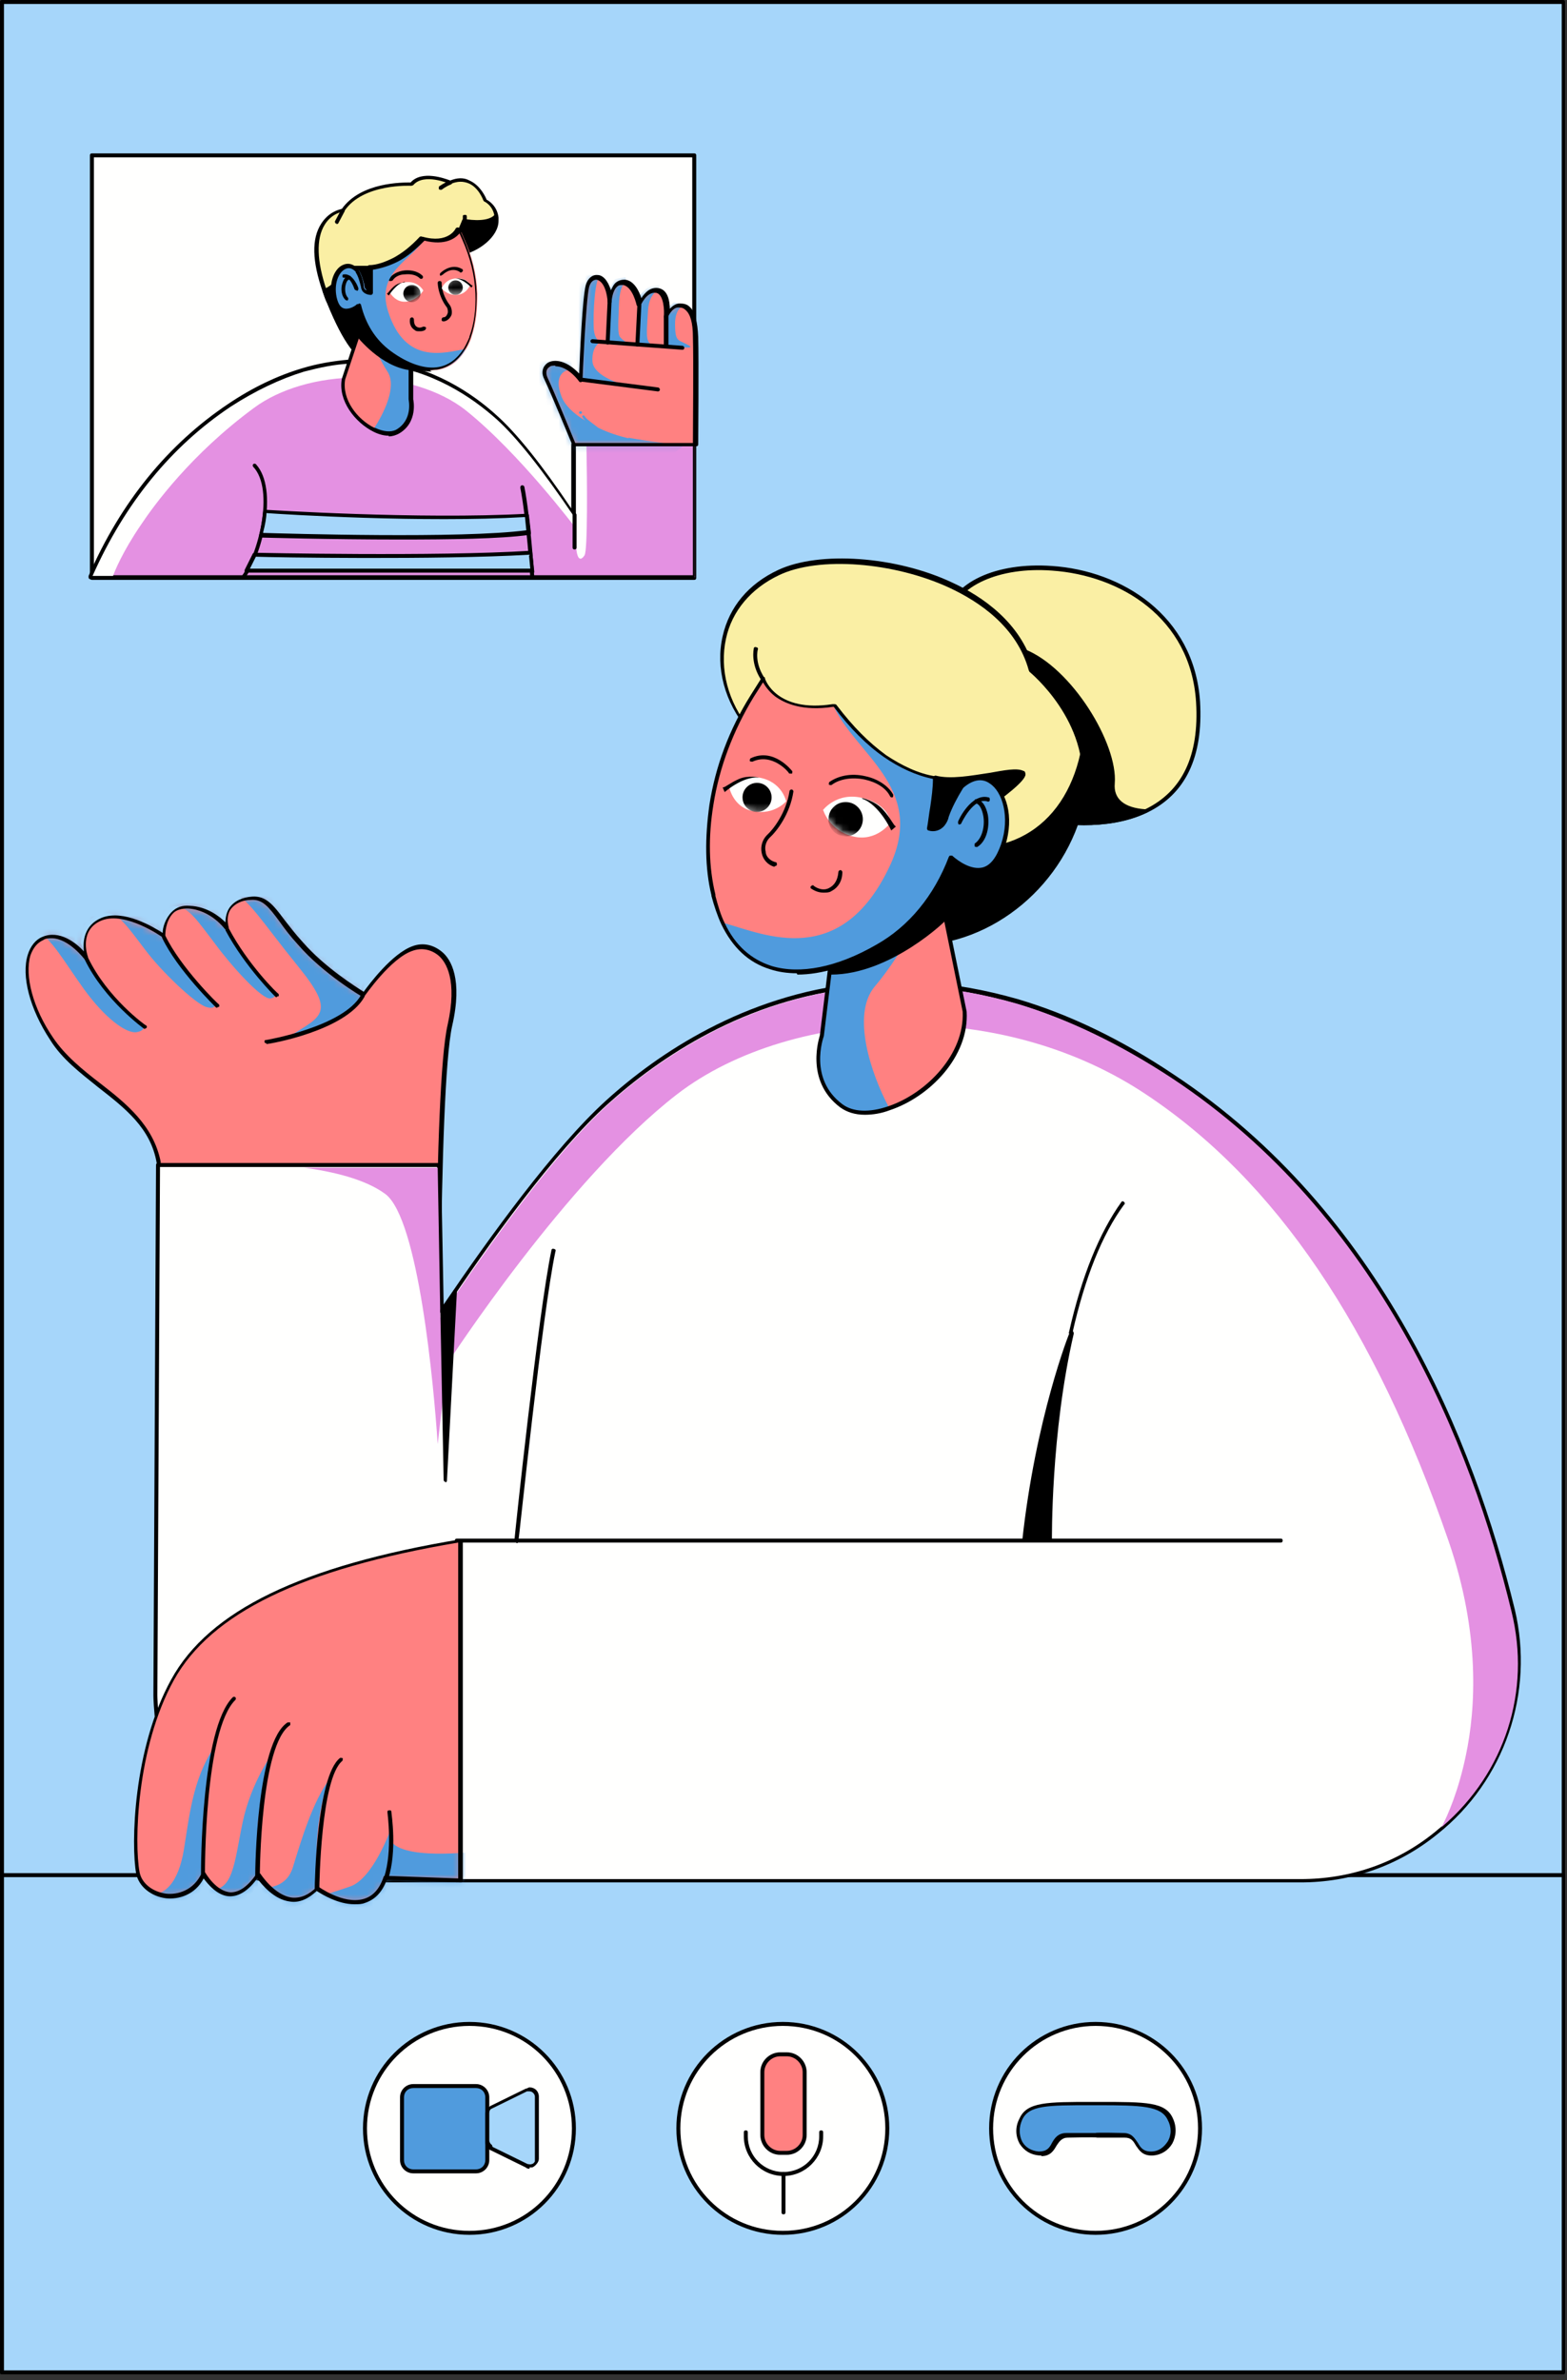 <svg width="237" height="360" viewBox="0 0 237 360" fill="none" xmlns="http://www.w3.org/2000/svg">
<rect x="0" y="0" width="237" height="360" fill="#333333" stroke="none"/>
<path d="M236.4 0.3H0.3V358.8H236.4V0.3Z" fill="#A6D6FA"/>
<path d="M236.4 359.1H0.3C0.1 359.1 0 359 0 358.8V0.3C0 0.1 0.1 0 0.3 0H236.4C236.6 0 236.7 0.1 236.7 0.3V358.8C236.7 359 236.6 359.1 236.4 359.1ZM0.6 358.5H236.2V0.6H0.6V358.5Z" fill="black"/>
<path d="M236.4 283.6H0.3V358.8H236.4V283.6Z" fill="#A6D6FA"/>
<path d="M236.4 359.1H0.3C0.1 359.1 0 359 0 358.8V283.6C0 283.4 0.1 283.3 0.3 283.3H236.4C236.6 283.3 236.7 283.4 236.7 283.6V358.8C236.7 359 236.6 359.1 236.4 359.1ZM0.6 358.5H236.2V283.9H0.6V358.5Z" fill="black"/>
<mask id="mask0_7_2174" style="mask-type:luminance" maskUnits="userSpaceOnUse" x="3" y="135" width="66" height="87">
<path d="M24 175.8V221.7L66.2 221.3C66.2 221.3 65.7 165 68 155.2C70.2 145.3 65.8 142.4 62.4 143.6C59 144.8 55 150.6 55 150.6C55 150.6 49.3 147.3 45.4 142.9C41.5 138.5 40.7 135.8 38.1 136C35.5 136.2 33.7 137.8 34.4 140.6C34.4 140.6 32.3 137.6 28.5 137.4C24.7 137.2 24.7 141.7 24.7 141.7C24.7 141.7 19.1 137.7 15.3 139.1C11.5 140.6 13 145 13 145C13 145 9.7 140.5 6.3 142C2.9 143.5 3.1 150.2 7.7 157.2C12.3 164.2 22.3 166.9 23.9 175.9L24 175.8Z" fill="white"/>
</mask>
<g mask="url(#mask0_7_2174)">
<path d="M44 156.6C48.6 153.7 50.8 153.2 45.2 146.3C39.6 139.4 37.4 135.6 35.2 135.2C33 134.8 32.8 137.5 32.8 137.5L34.9 141.5C34.9 141.5 37.5 145.5 38.8 147.1C40.1 148.6 41.2 149.9 41.2 149.9C41.2 149.9 42.2 150.8 40.9 151C39.6 151.2 35 146.1 32.5 142.7C29.9 139.3 28.7 137.4 26.8 137.1C24.9 136.8 23.9 139.5 23.9 139.5L24.3 140.6L25.4 142.8C25.4 142.8 27.8 146.4 29 147.8C30.2 149.2 32.5 151.6 32.5 151.6C32.5 151.6 32.9 152.8 31.2 152.3C29.5 151.8 24.3 146.8 22 143.7C19.6 140.6 18.1 138.2 16.2 138.1C14.3 138 12.6 140 12.6 140L12.2 142.6L14.1 146.6C14.1 146.6 16.4 149.9 18.3 152C20.2 154.1 21.5 154.9 21.5 154.9C21.5 154.9 22.3 155.8 20.7 156.1C19.1 156.4 15.8 153.9 12.7 149.6C9.6 145.3 7.6 141.6 5.6 141C3.6 140.5 17.5 129.8 17.5 129.8C17.5 129.8 19.3 125.8 29.3 128.5L39.4 131.1L47.6 135.2L55.4 147.5L54.9 149.6C54.9 149.6 54.9 150.7 54.1 151.5C53.3 152.3 49 155.7 44 156.5" fill="#FF8181"/>
</g>
<path d="M24 175.8V221.7L66.2 221.3C66.2 221.3 65.7 165 68 155.2C70.2 145.3 65.8 142.4 62.4 143.6C59 144.8 55 150.6 55 150.6C55 150.6 49.3 147.3 45.4 142.9C41.5 138.5 40.7 135.8 38.1 136C35.5 136.2 33.7 137.8 34.4 140.6C34.4 140.6 32.3 137.6 28.5 137.4C24.7 137.2 24.7 141.7 24.7 141.7C24.7 141.7 19.1 137.7 15.3 139.1C11.5 140.6 13 145 13 145C13 145 9.7 140.5 6.3 142C2.9 143.5 3.1 150.2 7.7 157.2C12.3 164.2 22.3 166.9 23.9 175.9L24 175.8Z" fill="#FF8181"/>
<mask id="mask1_7_2174" style="mask-type:luminance" maskUnits="userSpaceOnUse" x="3" y="135" width="66" height="87">
<path d="M24 175.8V221.7L66.2 221.3C66.2 221.3 65.7 165 68 155.2C70.2 145.3 65.8 142.4 62.4 143.6C59 144.8 55 150.6 55 150.6C55 150.6 49.3 147.3 45.4 142.9C41.5 138.5 40.7 135.8 38.1 136C35.5 136.2 33.7 137.8 34.4 140.6C34.4 140.6 32.3 137.6 28.5 137.4C24.7 137.2 24.7 141.7 24.7 141.7C24.7 141.7 19.1 137.7 15.3 139.1C11.5 140.6 13 145 13 145C13 145 9.7 140.5 6.3 142C2.9 143.5 3.1 150.2 7.7 157.2C12.3 164.2 22.3 166.9 23.9 175.9L24 175.8Z" fill="white"/>
</mask>
<g mask="url(#mask1_7_2174)">
<path d="M44 156.6C48.6 153.7 50.8 153.2 45.2 146.3C39.6 139.4 37.4 135.6 35.2 135.2C33 134.8 32.8 137.5 32.8 137.5L34.9 141.5C34.9 141.5 37.5 145.5 38.8 147.1C40.1 148.6 41.2 149.9 41.2 149.9C41.2 149.9 42.2 150.8 40.9 151C39.6 151.2 35 146.1 32.5 142.7C29.9 139.3 28.7 137.4 26.8 137.1C24.9 136.8 23.9 139.5 23.9 139.5L24.3 140.6L25.4 142.8C25.4 142.8 27.8 146.4 29 147.8C30.2 149.2 32.5 151.6 32.5 151.6C32.5 151.6 32.9 152.8 31.2 152.3C29.5 151.8 24.3 146.8 22 143.7C19.6 140.6 18.1 138.2 16.2 138.1C14.3 138 12.6 140 12.6 140L12.2 142.6L14.1 146.6C14.1 146.6 16.4 149.9 18.3 152C20.2 154.1 21.5 154.9 21.5 154.9C21.5 154.9 22.3 155.8 20.7 156.1C19.1 156.4 15.8 153.9 12.7 149.6C9.6 145.3 7.6 141.6 5.6 141C3.6 140.5 17.5 129.8 17.5 129.8C17.5 129.8 19.3 125.8 29.3 128.5L39.4 131.1L47.6 135.2L55.4 147.5L54.9 149.6C54.9 149.6 54.9 150.7 54.1 151.5C53.3 152.3 49 155.7 44 156.5" fill="#509BDD"/>
</g>
<path d="M40.3 157.8C40.2 157.8 40 157.7 40 157.6C40 157.4 40 157.3 40.2 157.3C40.3 157.3 51.9 155.3 54.6 150.5C54.6 150.4 54.9 150.3 55 150.4C55.1 150.4 55.2 150.7 55.1 150.8C52.2 155.9 40.8 157.9 40.3 157.9V157.8Z" fill="black"/>
<path d="M41.9 150.8C41.9 150.8 41.8 150.8 41.7 150.8C41.7 150.8 37.1 146.3 34.1 140.7C34.1 140.6 34.1 140.4 34.2 140.3C34.3 140.3 34.5 140.3 34.6 140.4C37.5 145.9 42 150.3 42.1 150.3C42.2 150.4 42.2 150.6 42.1 150.7C42.1 150.7 42 150.7 41.9 150.7V150.8Z" fill="black"/>
<path d="M32.9 152.4H32.7C32.7 152.4 26.8 146.7 24.5 141.8C24.5 141.7 24.5 141.5 24.6 141.4C24.7 141.4 24.9 141.4 25 141.5C27.3 146.3 33 151.9 33.1 151.9C33.2 152 33.2 152.2 33.1 152.3C33.1 152.3 33 152.3 32.9 152.3V152.4Z" fill="black"/>
<path d="M22 155.6C22 155.6 21.9 155.6 21.8 155.6C21.8 155.6 15.8 151.3 12.8 145.1C12.8 145 12.8 144.8 12.9 144.7C13 144.7 13.2 144.7 13.3 144.8C16.2 150.9 22 155.1 22.1 155.1C22.2 155.1 22.3 155.4 22.1 155.5L21.9 155.6H22Z" fill="black"/>
<path d="M23.9 222H23.7C23.7 222 23.7 221.9 23.7 221.8V175.9C22.8 170.6 18.9 167.6 14.8 164.4C12.2 162.3 9.4 160.2 7.6 157.3C4.5 152.6 3.2 147.6 4.2 144.4C4.6 143.1 5.4 142.1 6.4 141.7C9 140.6 11.5 142.6 12.7 143.9C12.5 142.4 12.7 139.9 15.4 138.8C18.7 137.5 23.2 140.2 24.6 141.1C24.6 140.3 25 138.9 26 137.9C26.7 137.2 27.6 136.9 28.7 137C31.3 137.1 33.2 138.6 34.1 139.5C34.1 138.7 34.3 137.9 34.7 137.3C35.4 136.3 36.6 135.7 38.2 135.6C40.2 135.5 41.3 136.8 43 139.1C43.8 140.1 44.6 141.2 45.8 142.5C49.1 146.3 53.9 149.3 55 150C55.8 148.9 59.3 144.2 62.4 143.1C64 142.5 65.6 142.9 66.9 144C68.2 145.1 70 148.1 68.4 155.1C66.2 164.8 66.6 220.6 66.6 221.2C66.6 221.4 66.5 221.5 66.3 221.5L24.1 221.9L23.9 222ZM7.8 141.9C7.4 141.9 6.9 141.9 6.5 142.2C5.6 142.6 5 143.4 4.6 144.5C3.7 147.6 5 152.5 8 156.9C9.8 159.6 12.5 161.8 15.1 163.8C19.1 166.9 23.2 170.2 24.3 175.7V221.3L65.9 220.9C65.9 216 65.5 164.5 67.7 155C69.2 148.3 67.5 145.5 66.3 144.5C65.2 143.6 63.8 143.3 62.4 143.8C59.1 144.9 55.2 150.6 55.1 150.7C55.1 150.8 54.8 150.9 54.7 150.7C54.7 150.7 48.9 147.3 45.1 142.9C43.9 141.6 43 140.4 42.3 139.4C40.6 137.1 39.7 136 38 136.1C36.6 136.1 35.5 136.7 34.9 137.5C34.4 138.2 34.3 139.2 34.6 140.3C34.6 140.4 34.6 140.6 34.4 140.6C34.3 140.6 34.1 140.6 34 140.5C34 140.5 31.9 137.6 28.4 137.4C27.5 137.4 26.7 137.6 26.2 138.1C25 139.3 25 141.3 25 141.4C25 141.5 25 141.6 24.8 141.7C24.8 141.7 24.6 141.7 24.5 141.7C24.5 141.7 19 137.8 15.4 139.2C11.9 140.6 13.2 144.5 13.3 144.7C13.3 144.8 13.3 145 13.2 145.1C13.1 145.1 12.9 145.1 12.8 145.1C12.8 145.1 10.4 141.9 7.8 141.9Z" fill="black"/>
<path d="M23.5 256.4C23.5 256.4 23.7 284.5 42.1 284.5H196.7C204.6 284.5 211.6 281.8 217.2 277.4C226.8 269.7 232 256.8 228.8 243.7C222.3 217 208.2 183.3 177.4 162.9C169.1 157.4 161.3 153.8 153.9 151.6C148.8 150.1 143.9 149.3 139.2 149C135.9 148.8 132.8 148.9 129.7 149.2C113.6 150.8 100.6 158.9 91.8 166.9C84.2 173.8 74.7 186.6 66.8 198.4L66.4 176.3H23.9L23.5 256.5V256.4Z" fill="#FFFFFE"/>
<path d="M196.7 284.7H42.1C23.9 284.7 23.2 257.5 23.2 256.4L23.6 176.2C23.6 176 23.7 175.9 23.9 175.9H66.4C66.6 175.9 66.7 176 66.7 176.2L67.1 197.3C74.1 187 83.8 173.6 91.6 166.5C99.5 159.3 112.6 150.5 129.7 148.7C132.8 148.4 136 148.3 139.2 148.5C144 148.8 149 149.7 153.9 151.1C161.7 153.4 169.6 157.2 177.5 162.5C209 183.3 222.9 218 229.1 243.4C232.1 256 227.6 269.3 217.4 277.4C211.5 282.2 204.3 284.7 196.7 284.7ZM23.8 256.4C23.8 257 24.3 284.2 42.1 284.2H196.7C204.2 284.2 211.2 281.8 217 277.1C227.1 269 231.5 256.2 228.5 243.7C222.4 218.4 208.5 183.8 177.2 163.1C169.3 157.9 161.4 154.1 153.7 151.8C148.8 150.4 143.9 149.5 139.1 149.2C135.9 149 132.8 149.1 129.7 149.4C112.7 151.1 99.8 159.9 91.9 167C83.9 174.2 73.9 188.1 67 198.5C67 198.6 66.8 198.7 66.7 198.6C66.6 198.6 66.5 198.4 66.5 198.3L66.1 176.5H24.2L23.8 256.4Z" fill="black"/>
<path d="M218.2 276.2C227.6 268.1 231.6 255.8 228.6 243.7C222.5 218.4 208.6 183.8 177.3 163.1C169.4 157.9 161.5 154.1 153.8 151.8C148.9 150.4 144 149.5 139.2 149.2C138.1 149.2 136.9 149.1 135.8 149.1C133.8 149.1 131.8 149.2 129.8 149.4C112.9 151.1 99.9 159.9 92 167C85.7 172.7 77.1 183.6 67.1 198.5L66.6 199.3L66.2 176.6H46C50.3 177.2 55.2 178.3 58.3 180.6C63.3 184.4 65.6 209.4 66.2 218.4L67.6 206.3C67.8 206 85.7 178.4 102.4 165.5C111.1 158.8 123.8 155 137.1 155C150.4 155 163.1 158.7 173.3 165.5C192.9 178.5 207.9 200.6 219.1 233.1C223.9 247.1 223.2 258.4 221.7 265.5C220.6 270.8 219 274.5 218 276.4L218.2 276.2Z" fill="#E491E2"/>
<path d="M78.1 233.3C77.9 233.3 77.8 233.1 77.8 233C77.8 232.7 81.4 198.6 83.4 189.1C83.4 188.9 83.6 188.8 83.8 188.9C84 188.9 84.1 189.1 84 189.3C82 198.7 78.5 232.8 78.4 233.1C78.4 233.3 78.3 233.4 78.1 233.4V233.3Z" fill="black"/>
<path d="M143.3 93.1L153.3 114.7L157.5 123.9C157.5 123.9 166.4 126 173.3 122.7C178 120.5 181.7 115.7 181.1 106.2C179.6 82.6 145.7 81.4 143.3 93.2V93.1Z" fill="#FAEFA4"/>
<path d="M163.9 124.8C160.2 124.8 157.4 124.2 157.4 124.2C157.4 124.2 157.2 124.2 157.2 124L143 93.3C143 93.3 143 93.2 143 93.1C144 88.1 150.6 85 159.1 85.6C169.6 86.3 180.6 93 181.5 106.1C182 114.5 179.3 120.1 173.5 122.9C170.4 124.4 166.9 124.8 164 124.8H163.9ZM157.7 123.6C158.9 123.8 166.9 125.4 173.2 122.4C178.8 119.7 181.4 114.3 180.9 106.2C180.1 93.4 169.4 87 159.1 86.3C151.2 85.7 144.7 88.6 143.7 93.2L157.8 123.7L157.7 123.6Z" fill="black"/>
<path d="M153.2 114.7L157.4 123.9C157.4 123.9 166.3 126 173.2 122.7C170.7 122.5 168 121.6 168.2 118.5C168.7 112.7 161.7 101.3 154.8 98.5L153.2 114.8V114.7Z" fill="black"/>
<path d="M163.9 124.8C160.2 124.8 157.4 124.2 157.4 124.2C157.4 124.2 157.2 124.2 157.2 124L153 114.9C153 114.9 153 114.8 153 114.7L154.6 98.4C154.6 98.4 154.6 98.2 154.7 98.2C154.7 98.2 154.9 98.2 155 98.2C162.1 101 169.1 112.5 168.6 118.5C168.4 120.8 170 122.2 173.3 122.4C173.4 122.4 173.5 122.5 173.6 122.6C173.6 122.7 173.6 122.9 173.4 122.9C170.3 124.4 166.8 124.8 163.9 124.8ZM157.7 123.6C158.8 123.8 166.1 125.2 172.2 122.8C169.3 122.3 167.8 120.8 168 118.4C168.4 112.8 161.8 101.8 155.1 98.9L153.5 114.7L157.6 123.7L157.7 123.6Z" fill="black"/>
<path d="M113.3 110.3C113.3 110.3 122.6 134 132.9 140.8C134.6 141.9 136.4 142.6 138.1 142.6C150.3 142.6 161 133 163.6 121.3C163.7 120.7 163.8 120.1 163.9 119.5C165.2 108.7 155.9 101.3 155.9 101.3C152 86.6 127.5 82 117.7 86.6C107.9 91.2 106.7 102.4 113.3 110.3Z" fill="#FAEFA4"/>
<path d="M138.2 142.9C136.5 142.9 134.7 142.3 132.8 141C122.7 134.3 113.7 112.1 113.1 110.4C109.6 106.2 108.2 101 109.3 96.2C110.3 91.8 113.2 88.3 117.7 86.2C123.9 83.3 135.5 84.1 144 88.1C148.6 90.2 154.4 94.2 156.3 100.9C157.2 101.7 165.6 109.1 164.3 119.3C164.3 119.8 164.2 120.4 164 121.1C161.3 133.4 150.2 142.7 138.2 142.7V142.9ZM113.5 110.1C113.5 110.1 113.5 110.1 113.5 110.2C113.5 110.4 122.9 133.9 133 140.6C134.7 141.8 136.4 142.3 138.1 142.4C149.8 142.4 160.6 133.3 163.3 121.3C163.5 120.6 163.5 120.1 163.6 119.6C164.9 109.1 155.8 101.7 155.7 101.6C155.7 101.6 155.7 101.6 155.6 101.4C153.8 94.8 148.1 91 143.6 88.9C135.2 85 123.8 84.1 117.8 87C113.6 89 110.7 92.4 109.8 96.6C108.8 101.2 110.1 106.2 113.4 110.2L113.5 110.1Z" fill="black"/>
<path d="M141.4 117.6C145.8 118.7 152.6 115.9 154.6 116.8C156.6 117.7 139.6 128.2 139.6 128.2L137.1 123.3L141.4 117.5V117.6Z" fill="black"/>
<path d="M139.6 128.6C139.6 128.6 139.5 128.6 139.4 128.4L136.9 123.5C136.9 123.4 136.9 123.3 136.9 123.2L141.2 117.4C141.2 117.4 141.4 117.3 141.5 117.3C143.8 117.9 146.9 117.3 149.6 116.9C151.9 116.5 153.8 116.1 154.8 116.6C155 116.6 155.1 116.9 155.1 117.1C155.2 119 142.4 127 139.8 128.6C139.8 128.6 139.7 128.6 139.6 128.6ZM137.5 123.4L139.7 127.9C147.1 123.3 154.5 118.1 154.5 117.1C153.7 116.7 151.7 117.1 149.7 117.5C147 118 144 118.5 141.6 118L137.6 123.5L137.5 123.4Z" fill="black"/>
<path d="M132.5 139L132.9 140.9C134.6 142 136.4 142.7 138.1 142.7C150.3 142.7 161 133.1 163.6 121.4C163.7 120.8 163.8 113.7 163.9 113.1C161.9 125.1 152.5 130.9 141.5 127.8L132.5 139.1V139Z" fill="black"/>
<path d="M138.2 142.9C136.5 142.9 134.7 142.3 132.8 141.1C132.8 141.1 132.7 141 132.7 140.9L132.3 139.1C132.3 139.1 132.3 139.1 132.3 139V138.8L141.3 127.5C141.3 127.5 141.5 127.4 141.6 127.4C146.8 128.9 151.9 128.3 155.8 125.8C159.9 123.2 162.6 118.6 163.6 112.9C163.6 112.7 163.8 112.6 163.9 112.7C164.1 112.7 164.2 112.9 164.2 113C164.2 113.2 164.2 114.5 164.2 115.9C164.2 118.9 164.1 121 164 121.4C161.3 133.7 150.2 143 138.2 143V142.9ZM133.2 140.6C134.9 141.7 136.6 142.3 138.2 142.3C149.9 142.3 160.7 133.2 163.4 121.2C163.4 120.9 163.5 118 163.6 116C162.3 120.5 159.7 124.1 156.2 126.3C152.2 128.9 147 129.5 141.7 128L132.9 139L133.3 140.6H133.2Z" fill="black"/>
<path d="M143.7 129.8C143.2 129.3 142.9 129 142.8 129L143 128.8C143 128.8 143.3 129.2 143.8 129.6L143.6 129.8H143.7Z" fill="black"/>
<path d="M134.5 167.6C131.7 168.5 129 168.5 127.3 167.2C121.9 163.2 124.3 156.6 124.3 156.6L126 142.5L139.6 133.6L141.7 132.3L145.9 152.9C146.3 159.7 140.2 165.5 134.5 167.5V167.6Z" fill="#FF8181"/>
<path d="M134.5 167.6C131.7 168.5 129 168.5 127.3 167.2C121.9 163.2 124.3 156.6 124.3 156.6L126 142.5L139.6 133.6L141.1 134.9C141.1 134.9 137 143.7 132.3 149.2C128.7 153.5 131.8 162.5 134.4 167.4L134.5 167.6Z" fill="#509BDD"/>
<path d="M143 138.8C143 138.8 134.6 147.2 125.5 147.1L126 142.6L142 133.7L143 138.8Z" fill="black"/>
<path d="M125.5 147.4H125.2L125.8 142.4L142.3 133.2L143.4 138.9H143.3C143.3 139.1 134.7 147.4 125.7 147.4H125.5ZM126.3 142.8L125.8 146.8C134 146.7 141.6 139.6 142.7 138.7L141.8 134.2L126.3 142.9V142.8Z" fill="black"/>
<path d="M130.8 168.6C129.3 168.6 128.1 168.2 127.1 167.5C121.6 163.4 124 156.7 124 156.6L125.7 142.6C125.7 142.6 125.7 142.4 125.8 142.4L141.5 132.2C141.5 132.2 141.7 132.2 141.8 132.2C141.9 132.2 142 132.3 142 132.4L146.2 153C146.6 159.8 140.6 165.9 134.6 167.9C133.3 168.4 132 168.6 130.8 168.6ZM126.3 142.8L124.6 156.7C124.5 157 122.3 163.2 127.4 167C129 168.2 131.5 168.3 134.4 167.3C140.2 165.3 145.9 159.4 145.6 153L141.5 132.9L126.3 142.8Z" fill="black"/>
<path d="M107.9 135.4C108.3 137 108.8 138.4 109.4 139.7C113.7 148.7 123.1 148.7 132.7 143.2C138.1 140.1 141.8 135.2 143.8 129.7C145.6 131.2 149.6 133.9 151.6 127.8C153.8 121.2 149.7 115.3 145.7 118.7C145.6 118.8 145.4 118.9 145.3 119.1C144.4 120.5 143.7 121.9 143.2 123.4C143.1 123.8 142.9 124.3 142.7 124.6C142.2 125.2 141.3 125.6 140.5 125.3C140.7 124.2 140.8 123.1 141 122C141.2 120.5 141.4 119 141.4 117.5C138.7 117 136.1 115.8 133.9 114.2C130.9 112.1 128.5 109.4 126.3 106.6C126.2 106.6 126.1 106.6 126 106.6C117.2 107.9 115.5 102.5 115.5 102.5L113.8 105.2C110.7 110.2 108.6 115.8 107.7 121.6C107 125.8 106.9 130.5 108 135.3L107.9 135.4Z" fill="#FF8181"/>
<path d="M124.4 122.6C124.4 122.6 126.5 119.7 130.5 120.7C134.5 121.7 134.7 124.4 134.7 124.4C134.7 124.4 132.6 127.4 129 126.5C125.4 125.6 124.5 122.5 124.5 122.5L124.4 122.6Z" fill="#FFFFFE"/>
<mask id="mask2_7_2174" style="mask-type:luminance" maskUnits="userSpaceOnUse" x="124" y="120" width="11" height="7">
<path d="M124.4 122.6C124.4 122.6 126.5 119.7 130.5 120.7C134.5 121.7 134.7 124.4 134.7 124.4C134.7 124.4 132.6 127.4 129 126.5C125.4 125.6 124.5 122.5 124.5 122.5L124.4 122.6Z" fill="white"/>
</mask>
<g mask="url(#mask2_7_2174)">
<path d="M127.9 126.5C129.336 126.5 130.5 125.336 130.5 123.9C130.5 122.464 129.336 121.3 127.9 121.3C126.464 121.3 125.3 122.464 125.3 123.9C125.3 125.336 126.464 126.5 127.9 126.5Z" fill="black"/>
</g>
<path d="M117.1 131.1C116.1 130.8 115.4 130 115.2 129C115 128 115.3 127 116 126.3C117 125.4 118.9 122.9 119.4 119.7C119.4 119.5 119.6 119.4 119.7 119.4C119.9 119.4 120 119.6 120 119.7C119.5 123.1 117.5 125.7 116.4 126.7C115.9 127.2 115.6 128 115.8 128.8C115.8 129.3 116.2 130.1 117.3 130.4C117.5 130.4 117.5 130.6 117.5 130.8C117.5 130.9 117.3 131 117.2 131L117.1 131.1Z" fill="black"/>
<path d="M124.5 135C123.9 135 123.3 134.8 122.7 134.4C122.6 134.4 122.5 134.1 122.7 134C122.8 133.9 123 133.8 123.1 134C123.8 134.5 124.7 134.7 125.4 134.3C126.2 133.9 126.7 133.1 126.8 131.9C126.8 131.7 127 131.6 127.1 131.6C127.3 131.6 127.4 131.8 127.4 131.9C127.4 133.3 126.7 134.3 125.7 134.8C125.4 135 125 135 124.6 135H124.5Z" fill="black"/>
<path d="M134.9 120.6C134.8 120.6 134.7 120.6 134.6 120.4C134 119.2 132.6 118.3 130.8 117.9C128.9 117.5 127 117.8 125.8 118.7C125.7 118.8 125.5 118.7 125.4 118.7C125.3 118.6 125.4 118.4 125.4 118.3C126.8 117.3 128.8 116.9 130.9 117.4C132.8 117.8 134.4 118.9 135.1 120.2C135.1 120.3 135.1 120.5 135 120.6C135 120.6 135 120.6 134.9 120.6Z" fill="black"/>
<path d="M119.5 117C119.5 117 119.3 117 119.3 116.9C119.3 116.8 116.8 113.8 113.8 115.2C113.7 115.2 113.5 115.2 113.4 115.1C113.4 115 113.4 114.8 113.5 114.7C117 113 119.7 116.5 119.8 116.6C119.9 116.7 119.8 116.9 119.8 117C119.8 117 119.7 117 119.6 117H119.5Z" fill="black"/>
<path d="M130.4 120.7C130.4 120.7 132.3 121.1 133.5 122.4C134.7 123.7 135.1 124.8 135.5 125L134.8 125.6C134.8 125.6 133 121.7 130.4 120.8V120.7Z" fill="black"/>
<path d="M118.9 121.2C118.9 121.2 118.3 118.2 114.8 117.6C111.4 117 110.3 119.1 110.3 119.1C110.3 119.1 110.9 122.2 114 122.7C117.1 123.3 118.9 121.2 118.9 121.2Z" fill="#FFFFFE"/>
<mask id="mask3_7_2174" style="mask-type:luminance" maskUnits="userSpaceOnUse" x="110" y="117" width="9" height="6">
<path d="M118.9 121.2C118.9 121.2 118.3 118.2 114.8 117.6C111.4 117 110.3 119.1 110.3 119.1C110.3 119.1 110.9 122.2 114 122.7C117.1 123.3 118.9 121.2 118.9 121.2Z" fill="white"/>
</mask>
<g mask="url(#mask3_7_2174)">
<path d="M114.5 122.8C115.715 122.8 116.7 121.815 116.7 120.6C116.7 119.385 115.715 118.4 114.5 118.4C113.285 118.4 112.3 119.385 112.3 120.6C112.3 121.815 113.285 122.8 114.5 122.8Z" fill="black"/>
</g>
<path d="M114.8 117.6C114.8 117.6 113.2 117.2 111.8 117.8C110.4 118.4 109.7 119.1 109.3 119.1L109.6 119.8C109.6 119.8 112.3 117.4 114.7 117.6H114.8Z" fill="black"/>
<path d="M145.1 125.9C145.1 125.9 145 125.9 144.9 125.9C144.7 125.8 144.6 125.5 144.7 125.3C145.9 122.8 146.8 121.6 147.9 121.2C148.5 121 149.1 121.1 149.7 121.4C149.9 121.5 150 121.8 149.9 122C149.8 122.2 149.5 122.3 149.3 122.2C148.9 122 148.6 121.9 148.3 122C147.5 122.2 146.7 123.4 145.7 125.6C145.7 125.8 145.5 125.9 145.3 125.9H145.1Z" fill="black"/>
<path d="M109.4 139.7C113.7 148.7 123.1 148.7 132.7 143.2C138.1 140.1 141.8 135.2 143.8 129.7C145.6 131.2 149.6 133.9 151.6 127.8C153.8 121.2 149.7 115.3 145.7 118.7C145.6 118.8 145.4 118.9 145.3 119.1C144.4 120.5 143.7 121.9 143.2 123.4C143.1 123.8 142.9 124.3 142.7 124.6C142.2 125.2 141.3 125.6 140.5 125.3C140.7 124.2 140.8 123.1 141 122C141.2 120.5 141.4 119 141.4 117.5C138.7 117 136.1 115.8 133.9 114.2C130.9 112.1 128.5 109.4 126.3 106.6C126.2 106.6 126.1 106.6 126 106.6C129.2 114 140 119 134.7 130.7C127.3 146.8 115.6 141.3 109.5 139.6L109.4 139.7Z" fill="#509BDD"/>
<path d="M145.2 124.7C145.2 124.7 145.2 124.7 145.1 124.7C144.9 124.7 144.9 124.5 144.9 124.3C144.9 124.1 146.9 119.9 149.5 120.6C149.7 120.6 149.7 120.8 149.7 121C149.7 121.2 149.5 121.3 149.3 121.2C147.2 120.6 145.4 124.5 145.4 124.5C145.4 124.6 145.2 124.7 145.1 124.7H145.2Z" fill="black"/>
<path d="M147.7 128.1C147.7 128.1 147.5 128.1 147.4 128C147.4 127.9 147.4 127.7 147.4 127.6C148.6 126.8 149 124.8 148.7 123.3C148.5 122.3 148.1 121.6 147.6 121.5C147.4 121.5 147.3 121.3 147.4 121.1C147.4 120.9 147.6 120.8 147.8 120.9C148.6 121.1 149.1 121.9 149.4 123.2C149.7 124.9 149.3 127.2 147.8 128.1C147.8 128.1 147.7 128.1 147.6 128.1H147.7Z" fill="black"/>
<path d="M115.4 102.9C115.4 102.9 115.2 102.9 115.1 102.8C113.5 100.3 114 98.2 114 98.1C114 97.9 114.2 97.8 114.4 97.9C114.6 97.9 114.7 98.1 114.6 98.3C114.6 98.3 114.1 100.2 115.6 102.5C115.6 102.6 115.6 102.8 115.6 102.9C115.6 102.9 115.5 102.9 115.4 102.9Z" fill="black"/>
<path d="M120.5 147.2C119.1 147.2 117.7 147 116.5 146.6C113.2 145.6 110.8 143.3 109.1 139.8C108.5 138.5 108 137 107.6 135.5C107.6 135.5 107.6 135.5 107.6 135.4C106.6 131.3 106.6 126.7 107.3 121.7C108.2 115.9 110.3 110.3 113.5 105.2L115.2 102.5C115.2 102.5 115.4 102.3 115.5 102.4C115.6 102.4 115.7 102.4 115.7 102.6C115.7 102.8 117.5 107.8 125.9 106.5H126C126 106.5 126.1 106.5 126.2 106.5C126.3 106.5 126.4 106.5 126.5 106.6C129 109.9 131.4 112.3 134 114.2C136.4 115.8 138.9 117 141.4 117.4C141.5 117.4 141.6 117.5 141.6 117.7C141.6 119.2 141.4 120.8 141.2 122.2C141 123.2 140.9 124.2 140.8 125.2C141.4 125.2 142 125 142.4 124.5C142.6 124.2 142.7 123.8 142.9 123.5C143.4 121.9 144.2 120.4 145.1 119C145.3 118.8 145.4 118.7 145.6 118.6C147 117.4 148.6 117.2 150 118.1C152.1 119.5 153.5 123.4 152 128C151.3 130.2 150.2 131.5 148.8 131.9C147 132.4 145.1 131.2 144 130.3C141.7 136.1 137.9 140.7 132.9 143.6C128.5 146.1 124.3 147.4 120.6 147.4L120.5 147.2ZM108.2 135.5C108.6 137 109 138.4 109.6 139.6C111.2 143 113.6 145.1 116.7 146.1C121 147.4 126.6 146.3 132.5 142.9C137.5 140.1 141.3 135.4 143.5 129.6C143.5 129.6 143.6 129.4 143.7 129.4C143.7 129.4 143.9 129.4 144 129.4C145 130.3 146.9 131.6 148.6 131.2C149.8 130.9 150.7 129.7 151.4 127.7C152.8 123.6 151.6 119.7 149.7 118.5C148.6 117.7 147.3 117.9 146 118.9C145.9 119 145.7 119.1 145.6 119.3C144.8 120.6 144 122.1 143.5 123.5C143.4 124 143.2 124.4 142.9 124.8C142.3 125.6 141.3 125.9 140.4 125.6C140.3 125.6 140.2 125.4 140.2 125.3C140.4 124.2 140.5 123.1 140.7 122C140.9 120.6 141.1 119.2 141.1 117.8C138.6 117.3 136 116.1 133.7 114.5C131.1 112.7 128.6 110.2 126.1 106.9C126.1 106.9 126.1 106.9 126 106.9C121.4 107.6 118.7 106.4 117.2 105.3C116.2 104.5 115.7 103.7 115.4 103.2L114 105.4C110.9 110.5 108.8 116 107.9 121.7C107.1 126.6 107.2 131.2 108.2 135.3C108.2 135.3 108.2 135.3 108.2 135.4V135.5Z" fill="black"/>
<path d="M69.1 284.7C68.9 284.7 68.8 284.6 68.8 284.4V233C68.8 232.8 68.9 232.7 69.1 232.7H193.7C193.9 232.7 194 232.8 194 233C194 233.2 193.9 233.3 193.7 233.3H69.4V284.4C69.4 284.6 69.3 284.7 69.1 284.7Z" fill="black"/>
<path d="M69.7 233C45.8 237 31.8 243.6 26.1 254.1C20.3 264.6 20.1 279.2 20.9 283.3C21.7 287.4 28.6 288.5 30.8 283.5C30.8 283.5 34.6 290.3 39 283.6C39 283.6 43.3 290.5 48 285.6C48 285.6 55.7 291.3 58.4 284L69.7 284.4V232.9C69.767 232.9 69.8 232.9 69.8 232.9L69.7 233Z" fill="#FF8181"/>
<mask id="mask4_7_2174" style="mask-type:luminance" maskUnits="userSpaceOnUse" x="20" y="232" width="50" height="56">
<path d="M69.7 233C45.8 237 31.8 243.6 26.1 254.1C20.3 264.6 20.1 279.2 20.9 283.3C21.7 287.4 28.6 288.5 30.8 283.5C30.8 283.5 34.6 290.3 39 283.6C39 283.6 43.3 290.5 48 285.6C48 285.6 55.7 291.3 58.4 284L69.7 284.4V232.9C69.767 232.9 69.8 232.9 69.8 232.9L69.7 233Z" fill="white"/>
</mask>
<g mask="url(#mask4_7_2174)">
<path d="M58.9 278C60.1 281.6 72.2 280 72.2 280L70.1 287.8L58.2 286.1L58.9 278Z" fill="#509BDD"/>
<path d="M59 276.9C59 276.9 56.4 284.1 53 285.3C49.6 286.5 47.9 286.8 47.9 286.8L52.9 291.3L58 289.2L59 276.8" fill="#509BDD"/>
<path d="M49.9 269C47.3 272.4 45.5 278.5 44.3 282.4C43.1 286.3 38.9 285.4 38.9 285.4L42.8 289L47.9 287.2C47.9 287.2 47.6 281.5 48.1 276.6C48.6 271.8 49.8 269 49.8 269" fill="#509BDD"/>
<path d="M41.4 264.9C41.4 264.9 38 269.4 36.7 275.6C35.4 281.8 35.3 286.5 31.2 285.7C27.1 284.8 35.9 288.6 35.9 288.6L39 285.3C39 285.3 38.7 280.6 39 275.8C39.4 271 41.3 264.9 41.3 264.9" fill="#509BDD"/>
<path d="M32.3 264.4C29.1 269.2 28.6 275 27.8 279.8C27 284.6 24.9 287.2 21.9 286.3C18.9 285.4 22.8 288.6 22.8 288.6L29.2 287.5L30.8 285.4C30.8 285.4 30.3 281.9 30.6 277.3C30.8 272.6 32.3 264.4 32.3 264.4Z" fill="#509BDD"/>
</g>
<path d="M30.7 283.7C30.5 283.7 30.4 283.6 30.4 283.4C30.4 282.5 30.4 261.5 35.2 256.7C35.3 256.6 35.5 256.6 35.6 256.7C35.7 256.8 35.7 257 35.6 257.1C30.9 261.7 31 283.1 31 283.4C31 283.6 30.9 283.7 30.7 283.7Z" fill="black"/>
<path d="M38.9 283.9C38.8 283.9 38.6 283.8 38.6 283.6C38.6 282.8 38.8 263.5 43.5 260.5C43.6 260.5 43.8 260.5 43.9 260.5C43.9 260.6 43.9 260.8 43.9 260.9C39.4 263.8 39.3 283.3 39.3 283.5C39.3 283.7 39.2 283.8 39 283.8L38.9 283.9Z" fill="black"/>
<path d="M47.9 285.9C47.7 285.9 47.6 285.8 47.6 285.6C47.6 284.9 47.9 268.7 51.4 265.9C51.5 265.8 51.7 265.9 51.8 265.9C51.9 265.9 51.8 266.2 51.8 266.3C48.5 268.9 48.3 285.4 48.3 285.5C48.3 285.7 48.2 285.8 48 285.8L47.9 285.9Z" fill="black"/>
<path d="M58.3 284.3C58.1 284.3 58.1 284.1 58.1 283.9C59.4 279.9 58.6 274.2 58.6 274.1C58.6 273.9 58.6 273.8 58.9 273.8C59.1 273.8 59.2 273.8 59.2 274.1C59.2 274.3 60.1 280 58.7 284.2C58.7 284.3 58.5 284.4 58.4 284.4L58.3 284.3Z" fill="black"/>
<path d="M53.6 288C51.1 288 48.7 286.5 47.9 286C46.6 287.2 45.3 287.8 43.9 287.6C41.4 287.3 39.6 285 38.9 284.1C37.6 285.9 36.2 286.8 34.8 286.8C32.9 286.8 31.4 284.9 30.8 284.1C29.5 286.6 27 287.3 25.1 287.1C22.8 286.8 21 285.3 20.6 283.4C19.8 279.1 20.1 264.5 25.9 254C31.6 243.6 45.6 236.8 69.7 232.8H69.9C69.9 232.8 70 232.9 70 233V284.5C70 284.5 69.9 284.7 69.8 284.7C69.8 284.7 69.7 284.7 69.6 284.7L58.5 284.3C57.8 286.2 56.7 287.3 55.2 287.8C54.7 288 54.2 288 53.7 288H53.6ZM47.9 285.3C47.9 285.3 48 285.3 48.1 285.3C48.1 285.3 51.9 288.1 55 287.2C56.4 286.8 57.4 285.7 58 283.9C58 283.8 58.1 283.7 58.3 283.7L69.3 284.1V233.3C45.6 237.3 31.9 244 26.3 254.1C20.6 264.4 20.3 278.8 21.1 283.1C21.4 284.8 23 286.1 25.1 286.4C26.9 286.6 29.3 285.9 30.5 283.3C30.5 283.2 30.6 283.1 30.8 283.1C30.9 283.1 31 283.1 31.1 283.3C31.1 283.3 32.7 286.1 34.9 286.2C36.2 286.2 37.5 285.3 38.8 283.4C38.8 283.4 38.9 283.3 39.1 283.3C39.2 283.3 39.3 283.3 39.4 283.4C39.4 283.4 41.5 286.7 44.2 287C45.5 287.1 46.7 286.6 47.9 285.4C47.9 285.4 48 285.4 48.1 285.4L47.9 285.3Z" fill="black"/>
<path d="M66.9 198.2L67.4 223.8L68.9 195.3L66.9 198.2Z" fill="black"/>
<path d="M67.4 224.1C67.2 224.1 67.1 224 67.1 223.8L66.6 198.3C66.6 198.3 66.6 198.2 66.6 198.1L68.6 195.2C68.6 195.1 68.8 195 68.9 195.1C69 195.1 69.1 195.3 69.1 195.4L67.6 223.9C67.6 224.1 67.5 224.2 67.3 224.2L67.4 224.1ZM67.2 198.3L67.5 215.4L68.5 196.3L67.2 198.3Z" fill="black"/>
<path d="M158.6 233C158.6 233 158.4 216.9 162 201.5C162 201.5 156.9 214.3 154.9 233H158.7H158.6Z" fill="black"/>
<path d="M158.6 233.3H154.8H154.6C154.6 233.3 154.6 233.2 154.6 233.1C156.6 214.6 161.7 201.6 161.8 201.5C161.8 201.4 162 201.3 162.2 201.3C162.3 201.3 162.4 201.5 162.4 201.7C158.9 216.8 159.1 233 159.1 233.1V233.3C159.1 233.3 159 233.3 158.9 233.3H158.6ZM155.1 232.7H158.3C158.3 230.6 158.4 218.5 160.7 205.9C159 211.1 156.4 220.7 155.1 232.7Z" fill="black"/>
<path d="M161.9 201.8C161.7 201.8 161.6 201.6 161.7 201.4C163.6 193 166.3 186.4 169.6 181.8C169.6 181.7 169.9 181.6 170 181.8C170.1 181.8 170.2 182.1 170 182.2C166.7 186.7 164.1 193.2 162.2 201.6C162.2 201.7 162 201.8 161.9 201.8Z" fill="black"/>
<path d="M105 23.5H13.9V87.4H105V23.5Z" fill="#FFFFFE"/>
<path d="M105 87.7H13.9C13.7 87.7 13.6 87.6 13.6 87.4V23.5C13.6 23.3 13.7 23.2 13.9 23.2H105C105.2 23.2 105.3 23.3 105.3 23.5V87.4C105.3 87.6 105.2 87.7 105 87.7ZM14.2 87.1H104.7V23.8H14.2V87.1Z" fill="black"/>
<path d="M13.8 87.3H105.1V67.2H88.9C88.9 67.3 86.9 67.3 86.9 67.3V77.9C83.2 72.4 78.8 66.4 75.2 63.2C71 59.4 64.9 55.6 57.3 54.9C55.9 54.8 54.4 54.7 52.9 54.9C50.7 55 48.4 55.4 46 56.1C42.5 57.1 38.8 58.9 34.9 61.4C23.7 68.9 17.4 79.2 13.9 87.3H13.8Z" fill="#E491E2"/>
<path d="M105 87.6H13.7C13.5 87.6 13.4 87.5 13.4 87.3C13.4 87.1 13.4 87.2 13.4 87.1C18.3 75.9 25.4 67.2 34.5 61.1C38.2 58.6 42 56.8 45.7 55.7C48 55 50.4 54.6 52.7 54.4C54.2 54.4 55.7 54.4 57.2 54.5C65.3 55.3 71.5 59.5 75.2 62.9C78.1 65.5 81.9 70.2 86.4 76.9V67.2C86.4 67 86.5 66.9 86.7 66.9H88.7L104.9 66.8H105.1C105.1 66.8 105.1 66.9 105.1 67V87.1C105.1 87.3 105 87.4 104.8 87.4L105 87.6ZM14.3 87H104.8V67.5H87.2V78C87.2 78.1 87.2 78.2 87 78.3C86.9 78.3 86.7 78.3 86.7 78.2C81.9 71.1 78 66.2 75 63.5C71.3 60.2 65.2 56 57.3 55.2C55.8 55.1 54.4 55 52.9 55.2C50.6 55.3 48.3 55.7 46.1 56.4C42.5 57.5 38.8 59.3 35.1 61.7C26.2 67.6 19.2 76.2 14.4 87.1L14.3 87Z" fill="black"/>
<path d="M17.1 87.1C17.3 86.5 18.5 83.5 21.3 79.4C23.3 76.4 28.9 68.7 38.4 61.7C42.3 58.8 48.1 57.1 54.2 57.1C60.3 57.1 66.5 58.9 70.5 62.1C78.6 68.6 87 79.8 87.1 79.9V81.6C87.1 84.3 87.6 84.5 87.8 84.5C88 84.5 88.2 84.3 88.4 84C88.9 83.4 88.8 72.5 88.7 67.5H87.1V78.5L86.8 78.1C82 71 78.1 66.1 75.1 63.4C71.4 60.1 65.3 55.9 57.3 55.1C56.4 55.1 55.4 55 54.5 55C53.6 55 53.4 55 52.9 55C50.6 55.1 48.3 55.6 46 56.2C42.4 57.3 38.6 59.1 34.9 61.5C25.9 67.5 18.9 76.1 14 87.1H17H17.1Z" fill="#FFFFFE"/>
<path d="M80.5 87.6C80.3 87.6 80.2 87.5 80.2 87.3C80.2 87.3 79.6 78.3 78.7 73.8C78.7 73.6 78.7 73.5 78.9 73.4C79.1 73.4 79.2 73.4 79.3 73.6C80.2 78.1 80.8 87.1 80.8 87.2C80.8 87.4 80.7 87.5 80.5 87.5V87.6Z" fill="black"/>
<path d="M36.7 87.6C36.7 87.6 36.6 87.6 36.5 87.6C36.4 87.5 36.4 87.3 36.5 87.2C39 84.1 41.6 74.1 38.3 70.6C38.2 70.5 38.2 70.3 38.3 70.2C38.4 70.1 38.6 70.1 38.7 70.2C42.2 74 39.6 84.3 36.9 87.6C36.9 87.6 36.8 87.7 36.7 87.7V87.6Z" fill="black"/>
<path d="M49.1 44C49.3 44.6 49.5 45.2 49.8 45.8C55.1 59 58.1 53.4 58.1 53.4L69.5 38.1C72.3 37.7 75.1 35.4 75.1 33.2C75.1 31 75.1 32.9 75.1 32.8C74.9 30.9 73.4 30.2 73.4 30.2C73.4 30.2 71.8 25.9 68.1 27.5C68.1 27.5 64 25.7 62.3 27.8C62.3 27.8 54.9 27.3 51.9 31.7C51.9 31.7 45.2 32.5 49.1 43.9V44Z" fill="#FAEFA4"/>
<path d="M56.3 54.9C56.3 54.9 56.3 54.9 56.2 54.9C54.1 54.8 51.9 51.8 49.5 45.9C49.2 45.3 49 44.6 48.8 44.1C47.2 39.5 47.1 36.1 48.6 33.8C49.7 32.1 51.2 31.7 51.7 31.6C54.6 27.5 61 27.6 62.1 27.6C63.8 25.7 67.3 27 68.1 27.3C69.1 26.9 70.1 26.8 71 27.3C72.6 28 73.4 29.7 73.6 30.2C74 30.4 75.2 31.2 75.4 32.9C75.4 33 75.4 33.2 75.4 33.4C75.4 35.8 72.4 38.1 69.7 38.6L58.4 53.8C58.4 53.8 57.7 55.1 56.3 55.1V54.9ZM49.4 44C49.6 44.5 49.8 45.1 50.1 45.7C52.9 52.7 55 54.2 56.2 54.3C57.3 54.3 57.8 53.3 57.9 53.3L69.3 37.9C69.3 37.9 69.4 37.8 69.5 37.8C72.3 37.4 74.8 35.2 74.8 33.2C74.8 31.2 74.8 32.9 74.8 32.8C74.6 31.1 73.3 30.5 73.3 30.5C73.3 30.5 73.2 30.5 73.1 30.3C73.1 30.3 72.4 28.3 70.8 27.7C70 27.4 69.2 27.4 68.2 27.8H68C68 27.8 64.1 26.1 62.5 28C62.5 28 62.3 28.1 62.2 28.1C62.2 28.1 54.9 27.7 52.1 31.9C52.1 31.9 52 32 51.9 32C51.9 32 50.2 32.2 49.1 34C47.8 36.1 47.9 39.5 49.4 43.9V44Z" fill="black"/>
<path d="M49.1 44C49.3 44.6 49.5 45.2 49.8 45.8C55.1 59 58.1 53.4 58.1 53.4L69.5 38.1C72.3 37.7 75.1 35.4 75.1 33.2C75.1 31 75.1 32.9 75.1 32.8C73.8 34.2 70.2 33.5 70.2 33.5C70.2 33.5 69.3 35.9 68.6 37C67.9 38.1 59.7 40.8 58.5 41C57.3 41.2 56.1 40.6 56.1 40.6H52.8C52.8 40.6 50.9 43.4 49.1 44.1V44Z" fill="black"/>
<path d="M56.3 54.9C56.3 54.9 56.3 54.9 56.2 54.9C54.1 54.8 51.9 51.8 49.5 45.9C49.2 45.3 49 44.7 48.8 44.1C48.8 44.1 48.8 44 48.8 43.9C48.8 43.8 48.8 43.7 49 43.7C50.7 43.1 52.6 40.3 52.6 40.3C52.6 40.3 52.7 40.2 52.8 40.2H56.1C56.1 40.2 56.1 40.2 56.2 40.2C56.2 40.2 57.3 40.8 58.4 40.6C59.7 40.4 67.6 37.7 68.3 36.7C69 35.6 69.9 33.3 69.9 33.3C69.9 33.2 70.1 33.1 70.2 33.1C70.2 33.1 73.6 33.8 74.8 32.5C74.8 32.5 75 32.4 75.1 32.5C75.2 32.5 75.3 32.6 75.3 32.7C75.3 32.9 75.3 33 75.3 33.2C75.3 35.6 72.3 37.9 69.6 38.4L58.3 53.6C58.3 53.6 57.6 54.9 56.2 54.9H56.3ZM49.5 44.2C49.7 44.7 49.9 45.2 50.1 45.8C52.9 52.8 55 54.3 56.2 54.4C57.3 54.4 57.8 53.4 57.9 53.4L69.3 38C69.3 38 69.4 37.9 69.5 37.9C72.2 37.5 74.7 35.4 74.8 33.5C73.4 34.3 71.2 34 70.4 33.9C70.2 34.5 69.5 36.3 68.9 37.2C68 38.5 59.6 41.2 58.6 41.4C57.5 41.6 56.4 41.1 56.1 41H53C52.6 41.6 51.1 43.6 49.5 44.4V44.2Z" fill="black"/>
<path d="M54.4 46.3L54.2 46C54.5 45.8 54.6 45.7 54.6 45.7L54.8 45.9C54.8 45.9 54.6 46.1 54.3 46.3H54.4Z" fill="black"/>
<path d="M56.6 65C57.9 65.6 59.2 65.8 60.1 65.2C62.9 63.6 62.1 60.3 62.1 60.3V53.4L56 48.3L55.1 47.5L51.9 57.2C51.3 60.4 53.9 63.6 56.5 64.9L56.6 65Z" fill="#FF8181"/>
<path d="M56.6 65C57.9 65.6 59.2 65.8 60.1 65.2C62.9 63.6 62.1 60.3 62.1 60.3V53.4L56 48.3L55.2 48.8C55.2 48.8 56.7 53.3 58.6 56.2C60.1 58.5 58 62.6 56.5 64.9L56.6 65Z" fill="#509BDD"/>
<path d="M54.2 50.6C54.2 50.6 57.8 55.1 62.2 55.6V53.4L55 48.2L54.2 50.6Z" fill="black"/>
<path d="M62.4 56H62.1C57.6 55.5 54.1 51 53.9 50.8L54.1 50.6H53.8L54.7 47.7L62.3 53.3V56H62.4ZM54.5 50.6C55.1 51.3 58.2 54.7 61.8 55.3V53.6L55.1 48.7L54.5 50.6Z" fill="black"/>
<path d="M58.8 65.9C58.1 65.9 57.3 65.7 56.5 65.3C53.7 63.9 51.1 60.6 51.7 57.3L54.9 47.6C54.9 47.6 55 47.4 55.1 47.4C55.1 47.4 55.3 47.4 55.4 47.4L56.3 48.2L62.4 53.3C62.4 53.3 62.5 53.4 62.5 53.5V60.4C62.5 60.4 63.3 63.9 60.3 65.6C59.9 65.8 59.4 66 58.8 66V65.9ZM56.7 64.7C58 65.3 59.1 65.4 59.9 65C62.5 63.5 61.8 60.5 61.8 60.4V53.6L55.3 48.1L52.2 57.4C51.7 60.4 54 63.4 56.6 64.7H56.7Z" fill="black"/>
<path d="M71.3 51.1C71 51.9 70.7 52.5 70.3 53.1C67.7 57.2 63.2 56.6 58.9 53.4C56.5 51.6 55 49 54.3 46.2C53.4 46.8 51.3 47.9 50.7 44.9C50 41.6 52.3 39 54.1 40.8C54.1 40.8 54.2 40.9 54.3 41C54.7 41.7 54.9 42.4 55.1 43.2C55.1 43.4 55.1 43.6 55.3 43.8C55.5 44.1 55.9 44.3 56.3 44.3C56.3 43.8 56.3 43.2 56.3 42.7C56.3 42 56.3 41.2 56.3 40.5C57.6 40.5 58.9 40 60.1 39.3C61.7 38.5 63 37.3 64.2 36.1C64.2 36.1 64.2 36.1 64.3 36.1C68.5 37.2 69.6 34.7 69.6 34.7L70.2 36.1C71.4 38.7 72.1 41.5 72.2 44.4C72.2 46.5 72.1 48.7 71.3 51V51.1Z" fill="#FF8181"/>
<path d="M64 43.9C64 43.9 63.2 42.4 61.2 42.7C59.2 43 59 44.3 59 44.3C59 44.3 59.9 45.9 61.6 45.6C63.3 45.3 64 43.9 64 44V43.9Z" fill="#FFFFFE"/>
<mask id="mask5_7_2174" style="mask-type:luminance" maskUnits="userSpaceOnUse" x="59" y="42" width="5" height="4">
<path d="M64 43.9C64 43.9 63.2 42.4 61.2 42.7C59.2 43 59 44.3 59 44.3C59 44.3 59.9 45.9 61.6 45.6C63.4 45.4 64 44 64 44V43.9Z" fill="white"/>
</mask>
<g mask="url(#mask5_7_2174)">
<path d="M62.3 45.7C63.018 45.7 63.6 45.118 63.6 44.4C63.6 43.682 63.018 43.1 62.3 43.1C61.582 43.1 61 43.682 61 44.4C61 45.118 61.582 45.7 62.3 45.7Z" fill="black"/>
</g>
<path d="M67.1 48.6C67 48.6 66.8 48.6 66.8 48.4C66.8 48.2 66.8 48.1 67 48C67.5 48 67.6 47.6 67.7 47.4C67.8 47.1 67.7 46.7 67.6 46.5C67.1 45.9 66.3 44.5 66.2 42.8C66.2 42.6 66.3 42.5 66.5 42.5C66.7 42.5 66.8 42.6 66.8 42.8C66.8 44.3 67.6 45.6 68 46.1C68.3 46.5 68.4 47.1 68.3 47.6C68.1 48.1 67.7 48.5 67.2 48.6H67.1Z" fill="black"/>
<path d="M63.4 50.1C63.1 50.1 62.9 50.1 62.7 49.9C62.2 49.6 61.9 49 62 48.3C62 48.1 62.2 48 62.3 48C62.5 48 62.6 48.2 62.6 48.3C62.6 48.8 62.7 49.2 63 49.4C63.3 49.6 63.6 49.6 64 49.4C64.1 49.4 64.3 49.4 64.4 49.5C64.5 49.6 64.4 49.8 64.3 49.9C64 50.1 63.7 50.1 63.5 50.1H63.4Z" fill="black"/>
<path d="M59.1 42.5C59.1 42.5 59 42.5 58.9 42.5C58.8 42.5 58.7 42.2 58.9 42.1C59.3 41.5 60.2 41 61.2 40.9C62.3 40.8 63.3 41.1 63.9 41.7C64 41.8 64 42 63.9 42.1C63.8 42.2 63.6 42.2 63.5 42.1C63 41.6 62.2 41.4 61.2 41.5C60.4 41.5 59.7 41.9 59.4 42.4L59.2 42.5H59.1Z" fill="black"/>
<path d="M66.8 41.7H66.6C66.5 41.6 66.5 41.4 66.6 41.3C67.2 40.7 68.6 39.9 69.9 40.7C70 40.7 70.1 41 69.9 41.1C69.9 41.2 69.6 41.3 69.5 41.1C68.2 40.3 67 41.5 66.9 41.6C66.9 41.6 66.8 41.6 66.7 41.6L66.8 41.7Z" fill="black"/>
<path d="M61.2 42.7C61.2 42.7 60.3 42.7 59.6 43.3C58.9 43.9 58.7 44.4 58.5 44.4L58.8 44.7C58.8 44.7 59.9 42.9 61.2 42.6V42.7Z" fill="black"/>
<path d="M66.8 43.6C66.8 43.6 67.3 42.2 69 42.1C70.7 42 71.1 43.1 71.1 43.1C71.1 43.1 70.6 44.5 69.1 44.6C67.6 44.7 66.8 43.6 66.8 43.6Z" fill="#FFFFFE"/>
<mask id="mask6_7_2174" style="mask-type:luminance" maskUnits="userSpaceOnUse" x="66" y="42" width="6" height="3">
<path d="M66.8 43.6C66.8 43.6 67.3 42.2 69 42.1C70.7 42 71.1 43.1 71.1 43.1C71.1 43.1 70.6 44.5 69.1 44.6C67.6 44.6 66.8 43.6 66.8 43.6Z" fill="white"/>
</mask>
<g mask="url(#mask6_7_2174)">
<path d="M68.9 44.6C69.507 44.6 70 44.107 70 43.5C70 42.892 69.507 42.4 68.9 42.4C68.292 42.4 67.8 42.892 67.8 43.5C67.8 44.107 68.292 44.6 68.9 44.6Z" fill="black"/>
</g>
<path d="M69 42.1C69 42.1 69.8 42.1 70.4 42.4C71 42.8 71.3 43.2 71.5 43.2L71.3 43.5C71.3 43.5 70.1 42.2 68.9 42.1H69Z" fill="black"/>
<path d="M53.9 44.5C53.7 44.5 53.5 44.4 53.5 44.2C53.2 43.2 52.8 42.6 52.6 42.5C52.6 42.5 52.5 42.5 52.3 42.5C52.1 42.5 51.8 42.5 51.7 42.2C51.7 42 51.7 41.7 52 41.6C52.4 41.4 52.7 41.4 53.1 41.6C53.7 41.9 54.1 42.5 54.5 43.9C54.5 44.1 54.5 44.4 54.2 44.5C54.2 44.5 54.2 44.5 54.1 44.5H53.9Z" fill="black"/>
<path d="M70.3 53C67.7 57.1 63.2 56.5 58.9 53.3C56.5 51.5 55 48.9 54.3 46.1C53.4 46.7 51.3 47.8 50.7 44.8C50 41.5 52.3 38.9 54.1 40.7C54.1 40.7 54.2 40.8 54.3 40.9C54.7 41.6 54.9 42.3 55.1 43.1C55.1 43.3 55.1 43.5 55.3 43.7C55.5 44 55.9 44.2 56.3 44.2C56.3 43.7 56.3 43.1 56.3 42.6C56.3 41.9 56.3 41.1 56.3 40.4C57.6 40.4 58.9 39.9 60.1 39.2C61.7 38.4 63 37.2 64.2 36C64.2 36 64.2 36 64.3 36C62.3 39.4 56.8 41.1 58.7 47.1C61.3 55.3 67.3 53.3 70.3 52.8V53Z" fill="#509BDD"/>
<path d="M53.9 43.9C53.8 43.9 53.7 43.9 53.6 43.7C53.6 43.7 53 41.8 52.1 42C51.9 42 51.8 42 51.8 41.8C51.8 41.6 51.8 41.5 52 41.5C53.4 41.3 54.2 43.5 54.2 43.6C54.2 43.8 54.2 43.9 54 44L53.9 43.9Z" fill="black"/>
<path d="M52.5 45.4C52.5 45.4 52.4 45.4 52.3 45.4C51.6 44.8 51.5 43.6 51.8 42.8C52 42.1 52.4 41.7 52.8 41.7C53 41.7 53.1 41.8 53.1 42C53.1 42.2 53 42.3 52.8 42.3C52.6 42.3 52.4 42.6 52.3 43C52.1 43.7 52.2 44.6 52.6 45C52.7 45.1 52.7 45.3 52.6 45.4C52.6 45.4 52.5 45.5 52.4 45.5L52.5 45.4Z" fill="black"/>
<path d="M69.5 35.1C69.5 35.1 69.4 35.1 69.3 35.1C69.2 35 69.2 34.8 69.3 34.7C70.1 33.7 70 32.9 70 32.8C70 32.6 70 32.5 70.3 32.5C70.5 32.5 70.6 32.5 70.6 32.8C70.6 32.8 70.7 33.9 69.8 35.1C69.8 35.1 69.7 35.2 69.6 35.2L69.5 35.1Z" fill="black"/>
<path d="M65.3 56.2C63.3 56.2 61 55.3 58.6 53.6C56.4 52 54.8 49.6 54 46.7C53.4 47.1 52.5 47.4 51.6 47.1C50.9 46.8 50.4 46.1 50.2 44.9C49.7 42.5 50.7 40.6 51.8 40.1C52.6 39.7 53.4 39.9 54.1 40.6C54.1 40.6 54.1 40.6 54.2 40.7C54.6 41.5 54.9 42.3 55 43.1C55 43.4 55 43.5 55.1 43.6C55.1 43.8 55.4 43.9 55.5 43.9C55.5 43.5 55.5 43.1 55.5 42.7C55.5 41.9 55.5 41.1 55.5 40.4C55.5 40.3 55.6 40.2 55.8 40.1C57 40.1 58.3 39.6 59.5 39C60.8 38.3 62.1 37.3 63.5 35.8C63.5 35.8 63.7 35.7 63.8 35.8C63.8 35.8 63.8 35.8 63.9 35.8C67.8 36.9 68.9 34.6 68.9 34.6C68.9 34.5 69.1 34.4 69.2 34.4C69.3 34.4 69.4 34.4 69.5 34.6L70.1 36C71.3 38.7 72 41.5 72.1 44.4C72.1 46.8 71.9 49 71.2 51C70.9 51.8 70.6 52.5 70.2 53C69.2 54.6 67.8 55.6 66.1 55.9C65.7 55.9 65.3 56 65 56L65.3 56.2ZM54.3 45.9C54.3 45.9 54.3 45.9 54.4 45.9C54.4 45.9 54.6 46 54.6 46.1C55.3 49 56.8 51.4 59.1 53.1C61.7 55 64.3 55.9 66.4 55.5C67.9 55.2 69.1 54.3 70.1 52.8C70.4 52.3 70.7 51.7 71 51C71 51 71 51 71 50.9C71.7 49 72 46.8 71.9 44.4C71.8 41.6 71.1 38.9 69.9 36.2L69.5 35.3C68.9 36 67.4 37.2 64.2 36.4C62.8 37.8 61.5 38.9 60.1 39.6C58.9 40.2 57.6 40.6 56.4 40.8C56.4 41.4 56.4 42.1 56.4 42.7C56.4 43.3 56.4 43.8 56.4 44.3C56.4 44.4 56.3 44.6 56.1 44.6C55.6 44.6 55.1 44.4 54.8 44C54.7 43.8 54.6 43.6 54.6 43.4C54.4 42.6 54.2 41.8 53.8 41.2C53.8 41.2 53.8 41.2 53.8 41.1C53.3 40.6 52.8 40.4 52.2 40.7C51.2 41.2 50.5 42.9 50.9 44.9C51.1 45.8 51.4 46.4 51.9 46.6C52.6 46.9 53.6 46.4 54 46C54 46 54.1 46 54.2 46L54.3 45.9Z" fill="black"/>
<path d="M66.6 28.7C66.6 28.7 66.4 28.7 66.4 28.6C66.3 28.5 66.4 28.3 66.4 28.2C66.4 28.2 67.1 27.7 68 27.3C68.2 27.3 68.3 27.3 68.4 27.5C68.4 27.7 68.4 27.8 68.2 27.9C67.4 28.2 66.8 28.7 66.8 28.7C66.8 28.7 66.7 28.7 66.6 28.7Z" fill="black"/>
<path d="M50.9 33.8C50.9 33.8 50.9 33.8 50.8 33.8C50.7 33.8 50.6 33.5 50.7 33.4L51.6 31.7C51.6 31.6 51.9 31.5 52 31.6C52.1 31.6 52.2 31.9 52.1 32L51.2 33.7C51.2 33.8 51 33.9 50.9 33.9V33.8Z" fill="black"/>
<path d="M86.9 83.1C86.7 83.1 86.6 83 86.6 82.8V77.9C86.6 77.7 86.7 77.6 86.9 77.6C87.1 77.6 87.2 77.7 87.2 77.9V82.8C87.2 83 87.1 83.1 86.9 83.1Z" fill="black"/>
<path d="M79.7 78C63.2 79 40.1 77.4 40.1 77.4C40.1 77.4 39.9 79.5 39.5 80.9C39.5 80.9 69.7 81.9 80 80.5L79.7 77.9V78Z" fill="#A6D6FA"/>
<path d="M60.5 81.6C49.9 81.6 39.6 81.3 39.4 81.3C39.4 81.3 39.2 81.3 39.2 81.2C39.2 81.2 39.2 81 39.2 80.9C39.6 79.5 39.8 77.4 39.8 77.4C39.8 77.2 40 77.1 40.1 77.1C40.3 77.1 63.4 78.6 79.7 77.7C79.9 77.7 80 77.8 80 78L80.3 80.6C80.3 80.8 80.3 80.9 80 80.9C75.7 81.5 68 81.6 60.5 81.6ZM39.8 80.6C43.3 80.7 69.8 81.5 79.6 80.2L79.4 78.2C64.1 79.1 43 77.8 40.3 77.6C40.3 78.2 40.1 79.4 39.8 80.5V80.6Z" fill="black"/>
<path d="M80.3 83.5C65.9 84.4 38.6 83.8 38.6 83.8L37.4 86.2H80.6L80.3 83.4V83.5Z" fill="#A6D6FA"/>
<path d="M80.5 86.6H37.3C37.2 86.6 37.1 86.6 37 86.5C37 86.5 37 86.3 37 86.2L38.2 83.8C38.2 83.7 38.4 83.6 38.5 83.6C38.8 83.6 66 84.2 80.2 83.3C80.3 83.3 80.5 83.4 80.5 83.6L80.8 86.4V86.6C80.8 86.6 80.7 86.6 80.6 86.6H80.5ZM37.8 86H80.2L80 83.9C66.3 84.7 41.2 84.3 38.7 84.2L37.8 86Z" fill="black"/>
<path d="M105.1 67.2H86.8C86.8 67.3 83.6 59.6 82.5 57.3C81.4 55 84.9 53.7 87.8 57.4C87.8 57.4 88.2 45.3 88.8 43.3C89.4 41.3 91.8 41.3 92.2 45.5C92.2 45.5 92.4 42.5 94.3 42.7C96.2 42.9 96.7 46 96.7 46C96.7 46 97.7 43.6 99.4 43.9C101.2 44.3 100.8 47.8 100.8 47.8C100.8 47.8 101.4 46.2 102.7 46.1C104.2 46.1 105.1 47.3 105.2 50.9C105.3 54.5 105.2 67.1 105.2 67.1L105.1 67.2Z" fill="#FF8181"/>
<mask id="mask7_7_2174" style="mask-type:luminance" maskUnits="userSpaceOnUse" x="82" y="41" width="24" height="27">
<path d="M105.1 67.2H86.8C86.8 67.3 83.6 59.6 82.5 57.2C81.4 54.9 84.9 53.6 87.8 57.3C87.8 57.3 88.2 45.2 88.8 43.2C89.4 41.2 91.8 41.2 92.2 45.4C92.2 45.4 92.4 42.4 94.3 42.6C96.2 42.8 96.7 45.9 96.7 45.9C96.7 45.9 97.7 43.5 99.4 43.8C101.2 44.2 100.8 47.7 100.8 47.7C100.8 47.7 101.4 46.1 102.7 46.1C104.2 46.1 105.1 47.3 105.2 50.9C105.3 54.4 105.2 67.1 105.2 67.1L105.1 67.2Z" fill="white"/>
</mask>
<g mask="url(#mask7_7_2174)">
<path d="M90.9 41.6C89.9 41.9 89.7 47.6 89.8 49.6C89.9 51.6 90.9 51.7 90.9 51.7C90.9 51.7 89.5 52.2 89.6 54.6C89.7 57 94.4 58.2 94.4 58.2L88.5 57.4C88.5 57.4 87.8 57.5 87.5 56.3C87.2 55.1 86 45 86 45L87.7 41.2L89.7 40.5L91 41.5L90.9 41.6Z" fill="#509BDD"/>
<path d="M95.1 66.3C93.8 66 92.1 65.5 90.5 64.7C90.2 64.5 90 64.3 89.7 64.1C89.2 63.7 88.7 63.4 88.4 62.9C88.3 62.7 87.9 62.9 88.1 63.1C88.2 63.3 88.4 63.5 88.5 63.6C86.8 62.6 85.4 61.3 84.9 59.9C83.7 56.8 85.4 55.6 86.7 56.1L86.1 53.2L82.1 53.6L78.8 58.8L82.3 68.4L100.3 69.8L103.4 67.4C103.4 67.4 98.4 66.8 95 66.2L95.1 66.3Z" fill="#509BDD"/>
<path d="M94.9 42.9C94.3 42.7 93.7 43.4 93.6 46.3C93.5 49.2 93.4 50.5 93.8 51C94.2 51.5 95 51.9 95 51.9L92.2 51.7C92.2 51.7 91.9 51.7 91.9 51.4C91.9 51.1 92.3 43.5 92.3 43.5L93 42.2L94.6 41.9L94.8 42.8" fill="#509BDD"/>
<path d="M99.6 44C98.9 44.1 98.1 45.1 98 47.1C97.9 49.1 97.7 50.8 98 51.5C98.3 52.2 98.9 52.3 98.9 52.3L96.7 52.1C96.7 52.1 96.4 52.1 96.4 51.6C96.4 51.1 96.7 44.7 96.7 44.7L98 43.4L99.7 43.1V44.1" fill="#509BDD"/>
<path d="M103.5 46.3C102.9 46.3 102.1 47.1 102.1 49C102.1 50.8 102.3 51.3 102.9 51.6C103.5 51.9 104.2 52.2 104.4 52.4C104.6 52.6 103.8 52.6 102.8 52.5H101C101 52.4 100.7 52.5 100.7 52C100.7 51.5 100.8 46.8 100.8 46.8L101.9 45.7L103.5 46.2" fill="#509BDD"/>
<path d="M87.8 62.2C87.5 62.2 87.5 62.6 87.8 62.6C88.1 62.6 88.1 62.2 87.8 62.2Z" fill="#509BDD"/>
</g>
<path d="M91.9 52.1C91.7 52.1 91.6 52 91.6 51.8L91.9 45.5C91.9 45.3 92.1 45.2 92.2 45.2C92.4 45.2 92.5 45.3 92.5 45.5L92.2 51.8C92.2 52 92.1 52.1 91.9 52.1Z" fill="black"/>
<path d="M96.4 52.4C96.2 52.4 96.1 52.3 96.1 52.1L96.4 46.1C96.4 45.9 96.5 45.8 96.7 45.8C96.9 45.8 97 45.9 97 46.1L96.7 52.1C96.7 52.3 96.6 52.4 96.4 52.4Z" fill="black"/>
<path d="M100.7 52.7C100.5 52.7 100.4 52.6 100.4 52.4V47.9C100.4 47.7 100.6 47.6 100.8 47.6C101 47.6 101.1 47.7 101.1 47.9V52.4C101.1 52.6 100.9 52.7 100.7 52.7Z" fill="black"/>
<path d="M99.5 59.2L87.8 57.7C87.6 57.7 87.5 57.5 87.5 57.4C87.5 57.2 87.7 57.1 87.8 57.1L99.5 58.6C99.7 58.6 99.8 58.8 99.8 58.9C99.8 59.1 99.7 59.2 99.5 59.2Z" fill="black"/>
<path d="M103.2 52.9L89.6 51.9C89.4 51.9 89.3 51.7 89.3 51.6C89.3 51.4 89.5 51.3 89.6 51.3L103.2 52.3C103.4 52.3 103.5 52.5 103.5 52.6C103.5 52.8 103.4 52.9 103.2 52.9Z" fill="black"/>
<path d="M86.9 67.6C86.8 67.6 86.7 67.6 86.6 67.4C86.6 67.4 83.4 59.6 82.3 57.3C81.8 56.3 82.1 55.4 82.8 54.9C83.9 54.2 85.8 54.6 87.6 56.5C87.7 53.8 88.1 44.9 88.6 43.1C88.9 42.1 89.6 41.5 90.4 41.6C91.1 41.6 91.9 42.3 92.4 43.9C92.6 43.5 92.8 43 93.2 42.7C93.6 42.4 94 42.3 94.5 42.3C95.9 42.4 96.7 44.1 97 45.1C97.5 44.3 98.4 43.3 99.7 43.6C101 43.9 101.3 45.5 101.3 46.7C101.7 46.3 102.2 45.9 102.8 45.9C103.4 45.9 103.9 46 104.3 46.4C105.1 47.1 105.5 48.6 105.6 51C105.7 54.5 105.6 67.1 105.6 67.2C105.6 67.4 105.5 67.5 105.3 67.5H87C87 67.6 87 67.6 87 67.6H86.9ZM84 55.3C83.6 55.3 83.3 55.3 83.1 55.5C82.6 55.8 82.5 56.4 82.8 57.1C83.8 59.2 86.5 65.8 87 67H104.8C104.8 64.9 104.9 54.1 104.8 51C104.8 48.8 104.4 47.5 103.7 46.9C103.4 46.6 103.1 46.5 102.6 46.5C101.6 46.5 101 48 101 48C101 48.1 100.8 48.2 100.6 48.2C100.5 48.2 100.4 48 100.4 47.9C100.5 47 100.4 44.6 99.3 44.3C97.8 44 96.9 46.2 96.9 46.2C96.9 46.3 96.7 46.4 96.6 46.4C96.5 46.4 96.4 46.3 96.3 46.2C96.3 46.2 95.7 43.3 94.2 43.1C93.9 43.1 93.6 43.1 93.4 43.3C92.6 43.9 92.5 45.6 92.5 45.6C92.5 45.8 92.4 45.9 92.2 45.9C92 45.9 91.9 45.8 91.9 45.6C91.7 43.3 90.9 42.4 90.2 42.3C89.7 42.3 89.3 42.7 89.1 43.4C88.6 45.4 88.1 57.3 88.1 57.5C88.1 57.6 88.1 57.7 87.9 57.8C87.8 57.8 87.6 57.8 87.6 57.7C86.3 56 85 55.4 84 55.4V55.3Z" fill="black"/>
<path d="M165.7 337.7C174.426 337.7 181.5 330.626 181.5 321.9C181.5 313.174 174.426 306.1 165.7 306.1C156.974 306.1 149.9 313.174 149.9 321.9C149.9 330.626 156.974 337.7 165.7 337.7Z" fill="#FFFFFE"/>
<path d="M165.7 338C156.8 338 149.6 330.8 149.6 321.9C149.6 313 156.8 305.8 165.7 305.8C174.6 305.8 181.8 313 181.8 321.9C181.8 330.8 174.6 338 165.7 338ZM165.7 306.4C157.2 306.4 150.2 313.3 150.2 321.9C150.2 330.5 157.1 337.4 165.7 337.4C174.3 337.4 181.2 330.5 181.2 321.9C181.2 313.3 174.3 306.4 165.7 306.4Z" fill="black"/>
<path d="M174.3 325.7C171.6 325.9 172.4 323 170.1 322.9H165.9C165.9 322.8 161.5 322.9 161.5 322.9C159.2 322.9 160 325.9 157.3 325.7C154.6 325.5 153.4 322.9 154.5 320.5C155.6 318.1 158.5 318.1 165.3 318.1H166.3C173.2 318.1 176.1 318.2 177.1 320.5C178.1 322.8 177 325.5 174.3 325.7Z" fill="#509BDD"/>
<path d="M157.5 326C157.5 326 157.3 326 157.2 326C155.9 325.9 154.9 325.3 154.2 324.2C153.6 323.1 153.5 321.7 154.2 320.4C155.3 317.9 158.4 317.9 165.1 317.9H166.3C173.4 317.9 176.3 317.9 177.4 320.4C178 321.7 177.9 323.1 177.3 324.2C176.7 325.2 175.7 325.9 174.4 326C172.8 326.1 172.3 325.2 171.8 324.5C171.4 323.8 171.1 323.3 170.1 323.3H165.9C165.9 323.2 161.5 323.3 161.5 323.3C160.6 323.3 160.2 323.9 159.8 324.5C159.4 325.2 158.9 326.1 157.5 326.1V326ZM165 318.4C158.4 318.4 155.6 318.4 154.6 320.6C154.1 321.7 154.1 322.9 154.6 323.9C155.1 324.8 156 325.3 157.1 325.4C158.3 325.4 158.7 324.9 159.1 324.1C159.5 323.4 160 322.6 161.3 322.6H165.7C165.7 322.5 169.9 322.6 169.9 322.6C171.2 322.6 171.6 323.4 172.1 324.1C172.5 324.8 172.9 325.4 174.1 325.4C175.2 325.4 176 324.8 176.6 323.9C177.2 322.9 177.2 321.7 176.6 320.6C175.6 318.5 172.7 318.4 166 318.4H165Z" fill="black"/>
<path d="M118.4 337.7C127.126 337.7 134.2 330.626 134.2 321.9C134.2 313.174 127.126 306.1 118.4 306.1C109.674 306.1 102.6 313.174 102.6 321.9C102.6 330.626 109.674 337.7 118.4 337.7Z" fill="#FFFFFE"/>
<path d="M118.4 338C109.5 338 102.3 330.8 102.3 321.9C102.3 313 109.5 305.8 118.4 305.8C127.3 305.8 134.5 313 134.5 321.9C134.5 330.8 127.3 338 118.4 338ZM118.4 306.4C109.9 306.4 102.9 313.3 102.9 321.9C102.9 330.5 109.8 337.4 118.4 337.4C127 337.4 133.9 330.5 133.9 321.9C133.9 313.3 127 306.4 118.4 306.4Z" fill="black"/>
<path d="M118.5 329.1C115.2 329.1 112.5 326.4 112.5 323.1V322.5C112.5 322.3 112.6 322.2 112.8 322.2C113 322.2 113.1 322.3 113.1 322.5V323.1C113.1 326.1 115.5 328.5 118.5 328.5C121.5 328.5 123.9 326.1 123.9 323.1V322.5C123.9 322.3 124 322.2 124.2 322.2C124.4 322.2 124.5 322.3 124.5 322.5V323.1C124.5 326.4 121.8 329.1 118.5 329.1Z" fill="black"/>
<path d="M118.5 334.9C118.3 334.9 118.2 334.8 118.2 334.6V328.8C118.2 328.6 118.3 328.5 118.5 328.5C118.7 328.5 118.8 328.6 118.8 328.8V334.6C118.8 334.8 118.7 334.9 118.5 334.9Z" fill="black"/>
<path d="M119 310.7H118C116.509 310.7 115.3 311.909 115.3 313.4V323C115.3 324.491 116.509 325.7 118 325.7H119C120.491 325.7 121.7 324.491 121.7 323V313.4C121.7 311.909 120.491 310.7 119 310.7Z" fill="#FF8181"/>
<path d="M119 325.9H118C116.3 325.9 115 324.5 115 322.9V313.4C115 311.7 116.4 310.4 118 310.4H119C120.7 310.4 122 311.8 122 313.4V322.9C122 324.6 120.6 325.9 119 325.9ZM118 311C116.7 311 115.6 312.1 115.6 313.4V322.9C115.6 324.2 116.7 325.3 118 325.3H119C120.3 325.3 121.4 324.2 121.4 322.9V313.4C121.4 312.1 120.3 311 119 311H118Z" fill="black"/>
<path d="M71 337.7C79.726 337.7 86.8 330.626 86.8 321.9C86.8 313.174 79.726 306.1 71 306.1C62.274 306.1 55.2 313.174 55.2 321.9C55.2 330.626 62.274 337.7 71 337.7Z" fill="#FFFFFE"/>
<path d="M71 338C62.1 338 54.9 330.8 54.9 321.9C54.9 313 62.1 305.8 71 305.8C79.9 305.8 87.1 313 87.1 321.9C87.1 330.8 79.9 338 71 338ZM71 306.4C62.5 306.4 55.5 313.3 55.5 321.9C55.5 330.5 62.4 337.4 71 337.4C79.6 337.4 86.5 330.5 86.5 321.9C86.5 313.3 79.6 306.4 71 306.4Z" fill="black"/>
<path d="M72 315.5H62.5C61.561 315.5 60.8 316.261 60.8 317.2V326.7C60.8 327.639 61.561 328.4 62.5 328.4H72C72.939 328.4 73.7 327.639 73.7 326.7V317.2C73.7 316.261 72.939 315.5 72 315.5Z" fill="#509BDD"/>
<path d="M72 328.7H62.5C61.4 328.7 60.5 327.8 60.5 326.7V317.2C60.5 316.1 61.4 315.2 62.5 315.2H72C73.1 315.2 74 316.1 74 317.2V326.7C74 327.8 73.1 328.7 72 328.7ZM62.5 315.8C61.7 315.8 61.1 316.4 61.1 317.2V326.7C61.1 327.5 61.7 328.1 62.5 328.1H72C72.8 328.1 73.4 327.5 73.4 326.7V317.2C73.4 316.4 72.8 315.8 72 315.8H62.5Z" fill="black"/>
<path d="M74.3 325L79.6 327.6C80.1 327.9 80.8 327.6 81.1 327.1C81.1 326.9 81.2 326.7 81.2 326.6V317.3C81.2 316.7 80.7 316.2 80.1 316.2C79.9 316.2 79.7 316.2 79.6 316.3L74.3 318.9C73.9 319.1 73.7 319.5 73.7 319.9V324C73.7 324.4 73.9 324.8 74.3 325Z" fill="#A6D6FA"/>
<path d="M80.1 328C79.9 328 79.7 328 79.5 327.8L74.2 325.2C73.7 325 73.4 324.5 73.4 323.9V319.8C73.4 319.3 73.7 318.8 74.2 318.5L79.5 315.9C79.7 315.9 79.9 315.7 80.1 315.7C80.9 315.7 81.5 316.3 81.5 317.1V326.4C81.5 326.6 81.5 326.8 81.3 327.1C81.1 327.4 80.8 327.7 80.5 327.8C80.4 327.8 80.2 327.8 80.1 327.8V328ZM74.5 324.7L79.8 327.3C80 327.3 80.2 327.4 80.4 327.3C80.6 327.3 80.8 327.1 80.9 326.9C80.9 326.8 80.9 326.6 80.9 326.5V317.1C80.9 316.7 80.5 316.3 80.1 316.3C80 316.3 79.8 316.3 79.7 316.3L74.4 318.9C74.1 319 74 319.3 74 319.6V323.7C74 324 74.2 324.3 74.4 324.4L74.5 324.7Z" fill="black"/>
</svg>
